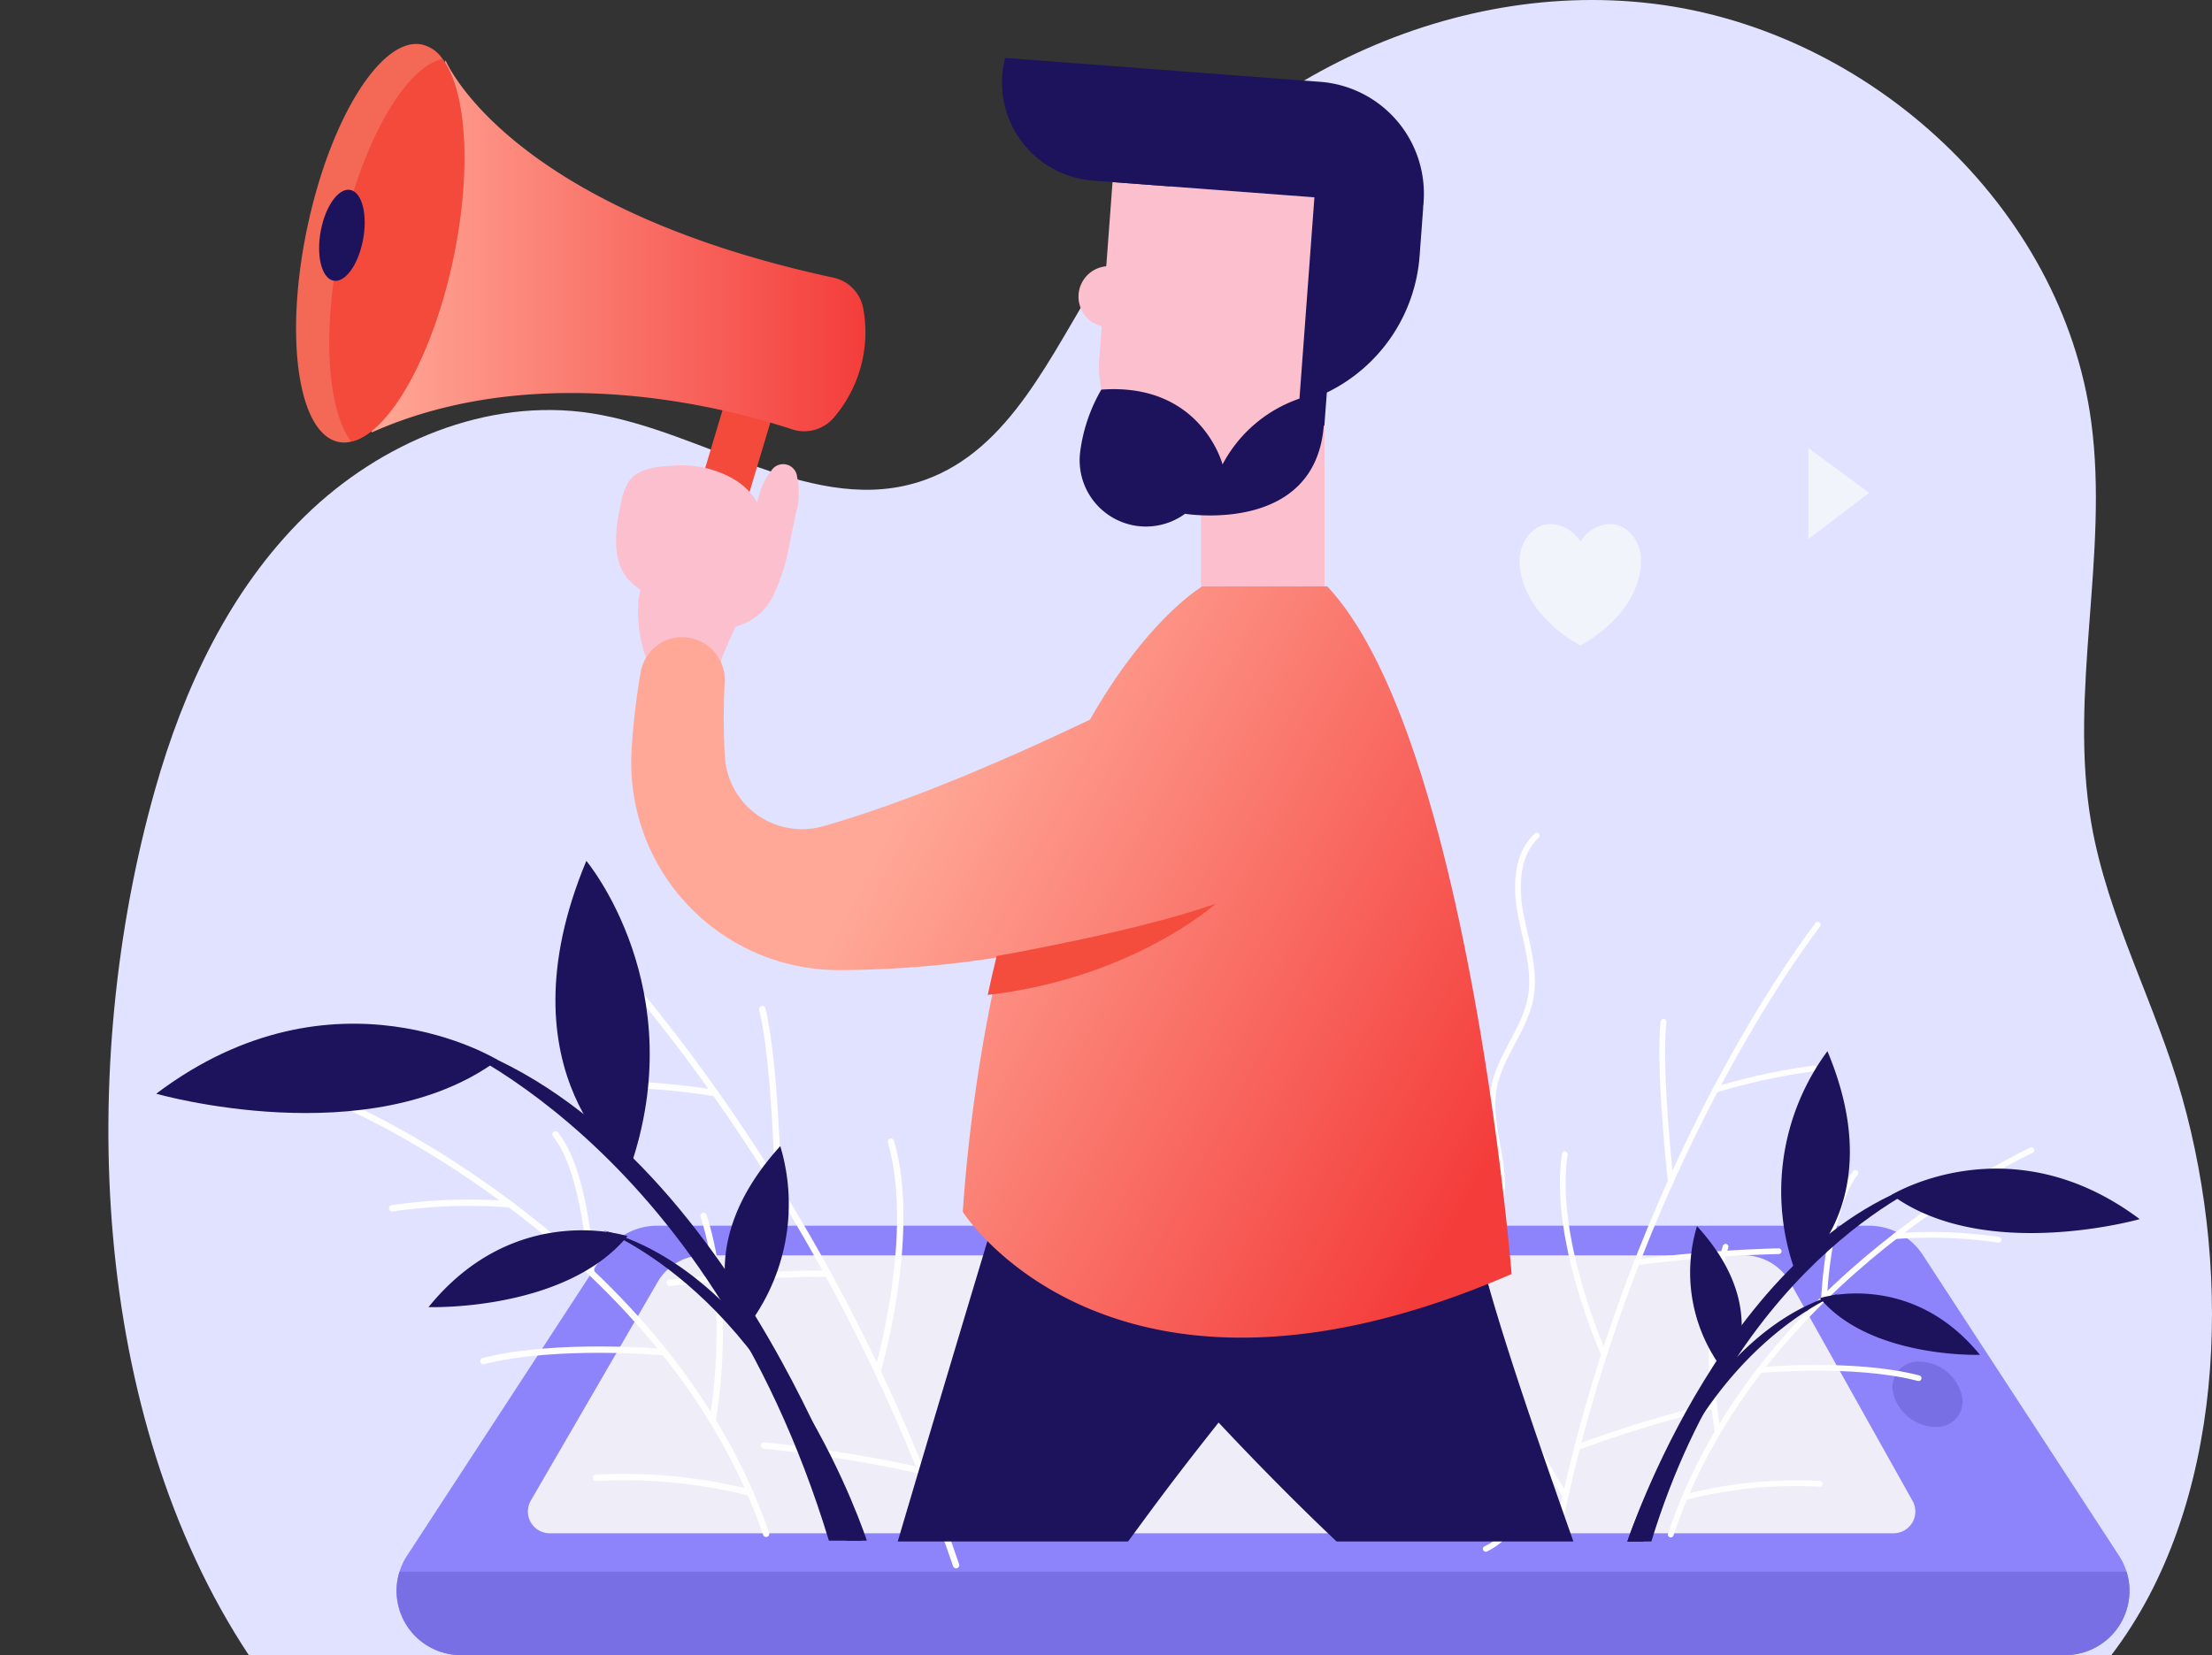 <svg xmlns="http://www.w3.org/2000/svg" xmlns:xlink="http://www.w3.org/1999/xlink" width="266.064" height="199.141" viewBox="0 0 266.064 199.141"><rect x="0" y="0" width="266.064" height="199.141" fill="#333333" stroke="none"/><defs><style>.a{fill:#e1e2ff;}.a,.b,.c,.d,.e,.f,.g,.h,.i,.j,.k,.l,.m,.n,.o{fill-rule:evenodd;}.b{fill:#8d84fb;}.c{fill:#efedf8;}.d{fill:#796fe5;}.e,.f,.h{fill:none;}.f,.h{stroke:#fefefe;stroke-linecap:round;stroke-linejoin:round;}.f{stroke-width:0.687px;}.g{fill:#1d125c;}.h{stroke-width:0.765px;}.i{fill:#fbbfce;}.j{fill:#f44a3b;}.k{fill:url(#a);}.l{fill:#f46856;}.m{fill:url(#b);}.n{fill:#f44c3d;}.o{fill:#f2f4fb;}</style><linearGradient id="a" y1="0.5" x2="1" y2="0.5" gradientUnits="objectBoundingBox"><stop offset="0" stop-color="#ffa897"/><stop offset="1" stop-color="#f43d3b"/></linearGradient><linearGradient id="b" x1="0.289" y1="0.293" x2="0.979" y2="0.661" xlink:href="#a"/></defs><g transform="translate(13.037)"><path class="a" d="M17.022,199.65h224.03c13.665-17.909,14.622-45.469,8.512-67.128-3.144-11.148-8.938-21.528-10.919-32.937-2.76-15.9,2.131-32.307-.009-48.3C235.181,25.428,211.954,4.134,185.986.959s-52.727,10.8-66.651,32.879c-5.864,9.3-10.689,20.782-21.077,24.445-13.073,4.61-26.326-5.915-40.026-8.048-12.521-1.95-25.449,3.531-34.484,12.393S9.177,83.359,5.743,95.521C-3.67,128.844-2.089,170.745,17.022,199.65" transform="translate(-0.133 -0.511)"/></g><g transform="translate(47.702 147.47)"><path class="b" d="M177.232.31H31.539a7.774,7.774,0,0,0-6.511,3.522L1.424,40.014A7.74,7.74,0,0,0,7.936,51.981h192.9a7.74,7.74,0,0,0,6.511-11.967l-23.6-36.182A7.772,7.772,0,0,0,177.232.31" transform="translate(-0.168 -0.31)"/></g><path class="c" d="M194.29,112.691,179.576,86.415a6.4,6.4,0,0,0-5.588-3.272H48.9a6.407,6.407,0,0,0-5.542,3.19L28.09,112.651a2.621,2.621,0,0,0,2.266,3.932H192a2.618,2.618,0,0,0,2.294-3.891" transform="translate(35.757 67.893)"/><path class="d" d="M207.3,93.938a3.08,3.08,0,0,1-3,4.065,5.365,5.365,0,0,1-5.111-3.8,3.081,3.081,0,0,1,3-4.067,5.369,5.369,0,0,1,5.112,3.8m20.234,23.773a7.754,7.754,0,0,1-7.766,7.744H26.865a7.754,7.754,0,0,1-7.768-7.744,7.443,7.443,0,0,1,.355-2.294H227.183a7.5,7.5,0,0,1,.353,2.294" transform="translate(28.604 73.684)"/><g transform="translate(177.986 111.265)"><path class="e" d="M.409,73.756H17.316C44.845,44.4,41.041.384,41.041.384-2.218,16.867.407,73.756.407,73.756" transform="translate(-0.376 -0.384)"/></g><g transform="translate(189.08 111.268)"><path class="e" d="M7.637,73.755H.446C24.007,49.11,25.063,14.146,24.8,3.548A57.64,57.64,0,0,1,31.828.386S35.71,44.4,7.637,73.755" transform="translate(-0.446 -0.386)"/></g><g transform="translate(187.315 111.265)"><path class="f" d="M36.816.384S14.433,28.836,5.48,73.756" transform="translate(-5.48 -0.384)"/></g><g transform="translate(206.329 128.543)"><path class="f" d="M15.883,12.423A72.944,72.944,0,0,1,27.789,9.837" transform="translate(-15.883 -9.837)"/></g><g transform="translate(199.933 122.919)"><path class="f" d="M13.408,25.981S11.9,12.426,12.545,6.76" transform="translate(-12.383 -6.76)"/></g><g transform="translate(196.881 150.537)"><path class="f" d="M10.714,23.213A165.077,165.077,0,0,1,27.777,21.87" transform="translate(-10.714 -21.87)"/></g><g transform="translate(187.969 138.859)"><path class="f" d="M10.815,39.6S4.527,25.689,6.087,15.481" transform="translate(-5.838 -15.481)"/></g><g transform="translate(189.72 169.137)"><path class="f" d="M6.8,37.029a149.607,149.607,0,0,1,16.447-4.983" transform="translate(-6.796 -32.046)"/></g><g transform="translate(180.252 161.595)"><path class="f" d="M9.671,46.3S2.219,35.3,1.616,27.92" transform="translate(-1.616 -27.92)"/></g><g transform="translate(192.423 138.366)"><path class="e" d="M.275,46.479H18.029C44.32,31.295,52.185.238,52.185.238q-1.1-.027-2.164-.027C.277.209.275,46.479.275,46.479" transform="translate(-0.275 -0.211)"/></g><g transform="translate(200.961 138.393)"><path class="f" d="M48.318.226S15.286,15.417,4.946,46.466" transform="translate(-4.946 -0.226)"/></g><g transform="translate(227.965 148.569)"><path class="f" d="M19.72,5.957a55.684,55.684,0,0,1,12.427.435" transform="translate(-19.72 -5.793)"/></g><g transform="translate(219.402 141.113)"><path class="f" d="M15.035,16.788S15.51,5.907,18.806,1.714" transform="translate(-15.035 -1.714)"/></g><g transform="translate(211.678 164.571)"><path class="f" d="M10.809,14.833s11.27-1.08,19.1.961" transform="translate(-10.809 -14.548)"/></g><g transform="translate(205.85 150.002)"><path class="f" d="M8.387,28.876s-2.241-12.053.939-22.3" transform="translate(-7.621 -6.577)"/></g><g transform="translate(202.654 178.462)"><path class="f" d="M5.872,23.835a53.153,53.153,0,0,1,16.242-1.614" transform="translate(-5.872 -22.148)"/></g><g transform="translate(203.153 138.367)"><path class="e" d="M41.326.241S33.5,31.3,7.31,46.478H.145C25.3,31.892,33.517,2.676,34.135.384q3.59-.243,7.191-.143" transform="translate(-0.145 -0.212)"/></g><g transform="translate(162.789 96.79)"><path class="e" d="M14.176,5.322c-2.524,3.886-2.937,8.766-3.217,13.425s-.537,9.516-2.85,13.537c-1.875,3.259-5.032,5.854-5.887,9.523-.746,3.18.4,6.37,1.493,9.554.406,1.188.8,2.378,1.1,3.562a11.259,11.259,0,0,1,.174,5.752c-.572,2.15-1.994,3.948-3.018,5.92A17.368,17.368,0,0,0,.7,79.169a19.251,19.251,0,0,0,5.217,9.145h23.52A8.008,8.008,0,0,0,32.16,82.13c-.091-3.718-1.707-7.185-3.235-10.559S25.9,64.634,26.079,60.924a18.777,18.777,0,0,1,1.488-6c.481-1.2,1.018-2.38,1.535-3.564.088-.208.183-.419.267-.627,1.407-3.307,2.539-7.017,1.49-10.459-.892-2.946-3.264-5.224-4.328-8.11-1.256-3.42-.545-7.245.567-10.72s2.6-6.869,2.9-10.5-.885-7.7-3.976-9.545A6.721,6.721,0,0,0,22.542.465a10.546,10.546,0,0,0-8.366,4.857" transform="translate(-0.062 -0.465)"/></g><path class="f" d="M91.255,141.338c3.648-1.713,5.255-6.213,4.937-10.23s-2.139-7.735-3.685-11.457-2.859-7.768-2.1-11.727c.574-3.007,2.307-5.717,2.718-8.75.6-4.427-1.7-8.911-.886-13.3.713-3.859,3.714-7,4.42-10.857.609-3.323-.565-6.677-1.2-10s-.548-7.213,1.934-9.5" transform="translate(87.451 45.017)"/><g transform="translate(182.391 96.798)"><path class="e" d="M13.135,82.894a8.019,8.019,0,0,1-2.795,6.242H4.217a8.026,8.026,0,0,0,2.8-6.242c-.1-3.753-1.755-7.253-3.323-10.656s-3.1-7-2.917-10.748A18.587,18.587,0,0,1,2.3,55.433c.49-1.206,1.044-2.4,1.576-3.6l.272-.632c1.446-3.338,2.6-7.083,1.526-10.556-.912-2.974-3.347-5.273-4.438-8.189C-.052,29.01.677,25.15,1.817,21.642S4.482,14.709,4.8,11.048,3.89,3.276.719,1.415A6.171,6.171,0,0,0,.07,1.077a7.811,7.811,0,0,1,6.772.336c3.171,1.864,4.39,5.962,4.078,9.633s-1.848,7.1-2.979,10.6-1.87,7.368-.581,10.821c1.091,2.914,3.528,5.213,4.44,8.189,1.078,3.473-.082,7.216-1.528,10.554-.088.21-.183.42-.272.632-.53,1.194-1.084,2.389-1.576,3.6A18.632,18.632,0,0,0,6.9,61.492c-.185,3.747,1.356,7.341,2.917,10.746s3.226,6.9,3.321,10.656" transform="translate(-0.07 -0.469)"/></g><path class="g" d="M100.09,121.814s12.1-36.977,37.421-43.794c0,0-23.858,8.909-34.535,43.794Z" transform="translate(95.651 63.652)"/><path class="g" d="M131.881,86.991s14.253-8.766,29.834,2.921c0,0-18.629,5.292-29.834-2.921m-11.488,9.517s11.552-8.253,3.763-26.8a28.36,28.36,0,0,0-3.763,26.8m-20.3,32.19s8.247-25.2,25.5-29.843c0,0-16.257,6.072-23.531,29.841H100.09Z" transform="translate(95.651 56.768)"/><path class="g" d="M119.829,89.883s10.863-3.462,19.254,6.823c0,0-13.19.444-19.252-6.825m-11.036,9.4s5.513-7.951-3.749-18.059a19.319,19.319,0,0,0,3.747,18.059" transform="translate(99.071 66.302)"/><g transform="translate(69.481 111.252)"><path class="e" d="M1.611,12.676l.04.21q.214,1.184.457,2.363c.148.72.3,1.457.462,2.219.068.307.143.621.207.943.082.329.155.663.238,1,.128.548.26,1.109.4,1.678.194.788.395,1.6.616,2.413.155.6.324,1.208.5,1.826.093.336.2.685.294,1.027a126.724,126.724,0,0,0,7.348,19.494,96.317,96.317,0,0,0,21.49,29.731h22.08a119.469,119.469,0,0,0-9.4-33.826C39.479,26.533,27.8,10.368,8.1,2.85,6.818,2.362,5.509,1.911,4.16,1.5c-.336-.1-.671-.2-1.014-.3S2.465,1,2.122.913C1.717.8,1.324.7.91.6.62.521.318.446.013.377a102.893,102.893,0,0,0,1.6,12.3" transform="translate(-0.013 -0.377)"/></g><g transform="translate(69.488 111.259)"><path class="e" d="M43.512,75.577H34.349A96.413,96.413,0,0,1,12.415,45.846,125.649,125.649,0,0,1,4.921,26.352q-.425-1.421-.8-2.855-.332-1.2-.632-2.411c-.144-.567-.28-1.13-.409-1.678-.084-.336-.157-.671-.241-1-.068-.32-.143-.636-.212-.943-.165-.762-.322-1.5-.472-2.219-.1-.494-.2-.965-.289-1.431q-.093-.465-.177-.932c-.016-.075-.029-.143-.044-.212A101.756,101.756,0,0,1,.017.381c.309.068.61.144.91.212q1.146.28,2.281.6,2.56.72,5.054,1.651A133.765,133.765,0,0,0,18.944,41.752C24.225,53.441,32.022,65.629,43.51,75.577" transform="translate(-0.017 -0.381)"/></g><g transform="translate(69.483 111.254)"><g transform="translate(0 0)"><path class="h" d="M.014.378S28.948,28.687,45.53,77.439" transform="translate(-0.014 -0.378)"/></g><g transform="translate(3.038 19.194)"><path class="h" d="M15.195,11.956A80.583,80.583,0,0,0,1.676,10.9" transform="translate(-1.676 -10.879)"/></g><g transform="translate(22.204 10.152)"><path class="h" d="M14.081,27.515s-.356-15.359-1.919-21.583" transform="translate(-12.162 -5.932)"/></g><g transform="translate(11.055 41.976)"><path class="h" d="M25.082,23.343a181.832,181.832,0,0,0-19.02,1.124" transform="translate(-6.062 -23.343)"/></g><g transform="translate(36.074 26.114)"><path class="h" d="M19.75,42.307s4.857-16.491,1.61-27.642" transform="translate(-19.75 -14.665)"/></g><g transform="translate(22.413 62.659)"><path class="h" d="M31.157,37.693a164.561,164.561,0,0,0-18.881-3.034" transform="translate(-12.276 -34.659)"/></g><g transform="translate(43.727 50.263)"><path class="h" d="M23.937,49.621S30.512,36.2,30.075,27.877" transform="translate(-23.937 -27.877)"/></g></g><g transform="translate(42.67 133.442)"><path class="e" d="M.345.548s8.975,34.3,38.969,51.069H59.566s0-51.1-56.754-51.1C2,.517,1.18.528.345.548" transform="translate(-0.345 -0.517)"/></g><g transform="translate(42.672 133.473)"><g transform="translate(0 0)"><path class="h" d="M.346.534S38.03,17.312,49.825,51.6" transform="translate(-0.346 -0.534)"/></g><g transform="translate(4.495 11.238)"><path class="h" d="M16.98,6.864a65.494,65.494,0,0,0-14.175.479" transform="translate(-2.805 -6.682)"/></g><g transform="translate(24.14 3.005)"><path class="h" d="M17.854,18.824s-.545-12.016-4.3-16.646" transform="translate(-13.553 -2.178)"/></g><g transform="translate(15.467 28.91)"><path class="h" d="M30.6,16.666S17.737,15.474,8.808,17.728" transform="translate(-8.808 -16.351)"/></g><g transform="translate(41.956 12.82)"><path class="h" d="M24.371,32.176S26.93,18.864,23.3,7.548" transform="translate(-23.3 -7.548)"/></g><g transform="translate(29.02 44.252)"><path class="h" d="M34.752,26.608a62.523,62.523,0,0,0-18.529-1.782" transform="translate(-16.223 -24.745)"/></g></g><g transform="translate(18.79 6.973)"><g transform="translate(23.809 126.632)"><path class="e" d="M.34.557S9.15,35.3,38.614,52.282h8.061C18.373,35.965,9.124,3.28,8.43.717Q4.392.446.342.557" transform="translate(-0.34 -0.524)"/></g><path class="g" d="M73.065,129.421S56.4,78.159,21.521,68.706c0,0,32.864,12.352,47.571,60.715h3.974Z" transform="translate(11.82 48.969)"/><path class="g" d="M44.373,81.144S24.74,68.989,3.28,85.193c0,0,25.663,7.333,41.095-4.052M60.2,94.337S44.285,82.9,55.016,57.178c0,0,12.853,15.339,5.182,37.159m28.558,44.626s-10.254-31.522-31.7-37.337c0,0,20.208,7.6,29.252,37.337h2.446Z" transform="translate(-3.28 39.426)"/><path class="g" d="M45.132,86.786s-13.5-4.332-23.933,8.538c0,0,16.4.556,23.933-8.538M58.85,98.545S52,88.6,63.511,75.953A24.291,24.291,0,0,1,58.85,98.545m100.062,24.977H130.426c-7.375-6.951-14.193-14.312-14.193-14.312-6,7.569-8.134,10.587-10.888,14.312H77.638c3.6-12.192,8.353-28.062,10.879-36.452.132-.464.263-.9.384-1.3l1.351-4.487A98.518,98.518,0,0,0,108.5,85.767a98.122,98.122,0,0,0,29.1,0,62.775,62.775,0,0,0,9.077-1.98c.077.6.177,1.261.318,1.98.342,1.778.868,3.924,1.526,6.311,2.6,9.36,7.2,22.391,10.386,31.444" transform="translate(11.554 54.968)"/><path class="i" d="M79.466,57.9a7.46,7.46,0,0,1-7.436-7.485V25.042H86.9V50.414A7.46,7.46,0,0,1,79.466,57.9" transform="translate(53.632 12.823)"/><path class="i" d="M78.086,48.577A13.859,13.859,0,0,1,65.365,33.688L66.946,12.5l27.507,2.08L92.873,35.768A13.826,13.826,0,0,1,78.086,48.577" transform="translate(48.082 2.437)"/><path class="i" d="M71.3,21.722a3.665,3.665,0,1,1-3.665-3.69,3.679,3.679,0,0,1,3.665,3.69" transform="translate(46.964 7.02)"/><path class="g" d="M109.639,21.7A13.5,13.5,0,0,0,97.252,7.2L59.311,4.326a11.83,11.83,0,0,0,10.5,14.75l26.7,2.018L94.713,45.313a16.522,16.522,0,0,0-9.254,7.918s-2.564-9.887-14.58-9a19.922,19.922,0,0,0-2.533,7.419,7.973,7.973,0,0,0,12.4,7.662l.2-.143s15.642,2.563,16.69-10.6l.069.005.3-3.99a19.9,19.9,0,0,0,11.159-16.452l.42-5.641c.011-.137.005-.271.011-.406h.02l.029-.389Z" transform="translate(42.8 -4.326)"/><path class="j" d="M38.389,60.143a2.988,2.988,0,0,1-1.983-3.718l9.2-30.744A2.967,2.967,0,1,1,51.288,27.4l-9.2,30.744a2.961,2.961,0,0,1-3.694,1.994" transform="translate(24.036 11.595)"/></g><g transform="translate(44.69 7.238)"><path class="k" d="M.452,45.269c20.121-8.991,42.892-2.915,50.543-.393a4.691,4.691,0,0,0,5.026-1.358A15.794,15.794,0,0,0,59.6,30.387a4.639,4.639,0,0,0-3.621-3.753C16.553,18.126,9.344.471,9.344.471L.45,45.269Z" transform="translate(-0.45 -0.471)"/></g><g transform="translate(35.613 5.289)"><path class="l" d="M31.358,29.377c-2.515,11.78-7.721,20.859-12.248,21.87a3.33,3.33,0,0,1-1.592.026c-4.831-1.109-6.469-12.692-3.665-25.889s9.007-23,13.84-21.894A4.175,4.175,0,0,1,30.1,5.2c2.9,3.866,3.535,13.5,1.261,24.175" transform="translate(-12.484 -3.405)"/><path class="j" d="M30.534,22.575q-.349,3.016-.985,5.988a62.081,62.081,0,0,1-2.808,9.5c-2.687,6.9-6.233,11.656-9.439,12.371-2.44-3.254-3.283-10.612-2.12-19.225l0-.007a1.343,1.343,0,0,1,.029-.188q.313-2.33.828-4.754.559-2.627,1.287-5.05l.037-.13c2.76-9.179,7.09-15.831,10.925-16.69,2.34,3.126,3.208,10.02,2.245,18.187" transform="translate(-10.676 -2.591)"/></g><g transform="translate(82.819 28.421)"><path class="e" d="M5.389,2.239A43.01,43.01,0,0,1,.542,17.47a1.742,1.742,0,0,0,1.12,2.564c2.7.607,7.209,1.682,10.784,2.844a7.028,7.028,0,0,0,7.434-1.937c2.373-2.687,4.518-7.255,2.513-14.379a4.892,4.892,0,0,0-3.524-3.376c-2.6-.662-6.69-1.769-10.154-2.979A2.559,2.559,0,0,0,7.873.06,2.5,2.5,0,0,0,5.387,2.239" transform="translate(-0.311 -0.06)"/></g><g transform="translate(39.275 23.307)"><path class="e" d="M4.122.278A2.067,2.067,0,0,0,2.457,1.335,13.835,13.835,0,0,0,.5,8.557a2.227,2.227,0,0,0,1.243,1.937.1.1,0,0,1,.037.024c.117.049.241.106.375.165l0,.007c3.045,1.433,9.87,4.825,11.658,7.054A64.844,64.844,0,0,0,16.641,7.97c.442-2.1.768-4.169.994-6.16Q11.062,1.127,4.506.279A.8.8,0,0,0,4.353.269a.819.819,0,0,0-.1-.007.567.567,0,0,0-.132.015" transform="translate(-0.487 -0.262)"/></g><path class="g" d="M19.264,19.112c-.589,3.009-2.2,5.165-3.592,4.818s-2.045-3.067-1.455-6.076,2.2-5.165,3.593-4.818,2.045,3.067,1.455,6.076" transform="translate(24.384 9.828)"/><g transform="translate(11.332 0.028)"><path class="e" d="M5.53.526.2,5.967l14.038,11.08L15.9,15.212Z" transform="translate(-0.2 -0.526)"/></g><g transform="translate(0 17.569)"><path class="e" d="M0,6.572,22.981,8.734l.567-3.676L1.024.123Z" transform="translate(0 -0.123)"/></g><g transform="translate(4.145 32.901)"><path class="e" d="M.268,7.077,3.01,11.971l16.3-8.183L17.705.511Z" transform="translate(-0.268 -0.511)"/></g><g transform="translate(74.099 55.855)"><path class="i" d="M43.94,57.42a67.423,67.423,0,0,1,2.778-6.831,6.846,6.846,0,0,0,4.56-3.8,23.961,23.961,0,0,0,1.95-6.313l.7-3.332a9.238,9.238,0,0,0,.183-4.546,1.686,1.686,0,0,0-3.175-.631c-1.917,2.259-1.545,5.935-3.54,8.125a7.456,7.456,0,0,1-4.3,2.012,27.553,27.553,0,0,0-4.723.936l-.046.018A5.309,5.309,0,0,0,35,48.018a15.941,15.941,0,0,0,1.965,8.554,1.944,1.944,0,0,0,1.824.939,24.341,24.341,0,0,0,3.617.015C43,57.4,43.739,58,43.94,57.42" transform="translate(-32.332 -31.069)"/><path class="i" d="M35.82,32.327c1.316-.983,3.3-1.066,4.831-1.162a12.511,12.511,0,0,1,6.768,1.482c1.788.983,3.455,2.656,3.524,4.732a7.906,7.906,0,0,1-.417,2.4l-.466,1.66a12.18,12.18,0,0,1-1.078,2.875,7.061,7.061,0,0,1-4.557,3.2,10.906,10.906,0,0,1-5.608-.367,7.887,7.887,0,0,1-3.941-2.435c-1.961-2.482-1.358-6.169-.735-9.039a7.857,7.857,0,0,1,.817-2.4,3.333,3.333,0,0,1,.859-.95" transform="translate(-33.539 -31.012)"/></g><g transform="translate(75.918 70.554)"><path class="m" d="M69.237.111s-6.571,3.8-13.511,16.028c-9.039,4.323-21.5,9.821-32.069,12.818a9.3,9.3,0,0,1-11.848-8.289,81.041,81.041,0,0,1-.022-9.057,5.131,5.131,0,0,0-7.086-5l-.183.082a5.107,5.107,0,0,0-2.833,3.721A82.3,82.3,0,0,0,.575,20.051,24.962,24.962,0,0,0,25.77,46.274a126.37,126.37,0,0,0,19.216-1.581q-.544,2.253-1.014,4.522a198.58,198.58,0,0,0-3.55,26.14s17.907,28.335,66.015,7.487c0,0-5.22-64.672-22.171-82.731H69.237Z" transform="translate(-0.535 -0.111)"/></g><path class="n" d="M85.417,60S75.456,68.956,58,70.967c.342-1.614.7-3.162,1.075-4.672v-.007S75.891,63.374,85.417,60" transform="translate(60.808 48.735)"/><g transform="translate(208.59 78.247)"><path class="e" d="M.12,9.989A9.669,9.669,0,1,0,9.789.32,9.669,9.669,0,0,0,.12,9.989" transform="translate(-0.12 -0.32)"/></g><path class="a" d="M112.99,56.007A2.148,2.148,0,0,1,111,53.746v-.632h1.738v.727c0,.589.369.837.954.837s.95-.249.95-.865c0-.685-.333-1.179-1.572-1.974-1.5-.972-2.02-1.742-2.02-2.782a2.126,2.126,0,0,1,1.937-2.223V46h1.506v.835a2.133,2.133,0,0,1,1.972,2.248v.274h-1.74v-.369c0-.59-.333-.85-.918-.85s-.921.26-.921.823c0,.631.334,1.109,1.572,1.919,1.506.987,2.023,1.74,2.023,2.837a2.168,2.168,0,0,1-1.989,2.29v.96h-1.5Z" transform="translate(104.682 37.146)"/><g transform="translate(212.089 50.53)"><path class="e" d="M.034,8.924A8.768,8.768,0,1,0,8.8.156,8.768,8.768,0,0,0,.034,8.924" transform="translate(-0.034 -0.156)"/></g><path class="o" d="M112,40.967V30l7.311,5.4Z" transform="translate(105.51 23.901)"/><g transform="translate(177.633 57.966)"><path class="e" d="M.183,12.81A12.586,12.586,0,1,0,12.769.224,12.586,12.586,0,0,0,.183,12.81" transform="translate(-0.183 -0.224)"/></g><path class="o" d="M103.837,35a4.453,4.453,0,0,0-3.526,2.12A4.455,4.455,0,0,0,96.786,35c-2.235-.009-3.915,2.248-3.778,4.741.353,6.381,7.3,9.881,7.3,9.881s6.951-3.5,7.3-9.881c.137-2.495-1.543-4.75-3.778-4.741" transform="translate(89.781 28.04)"/></svg>